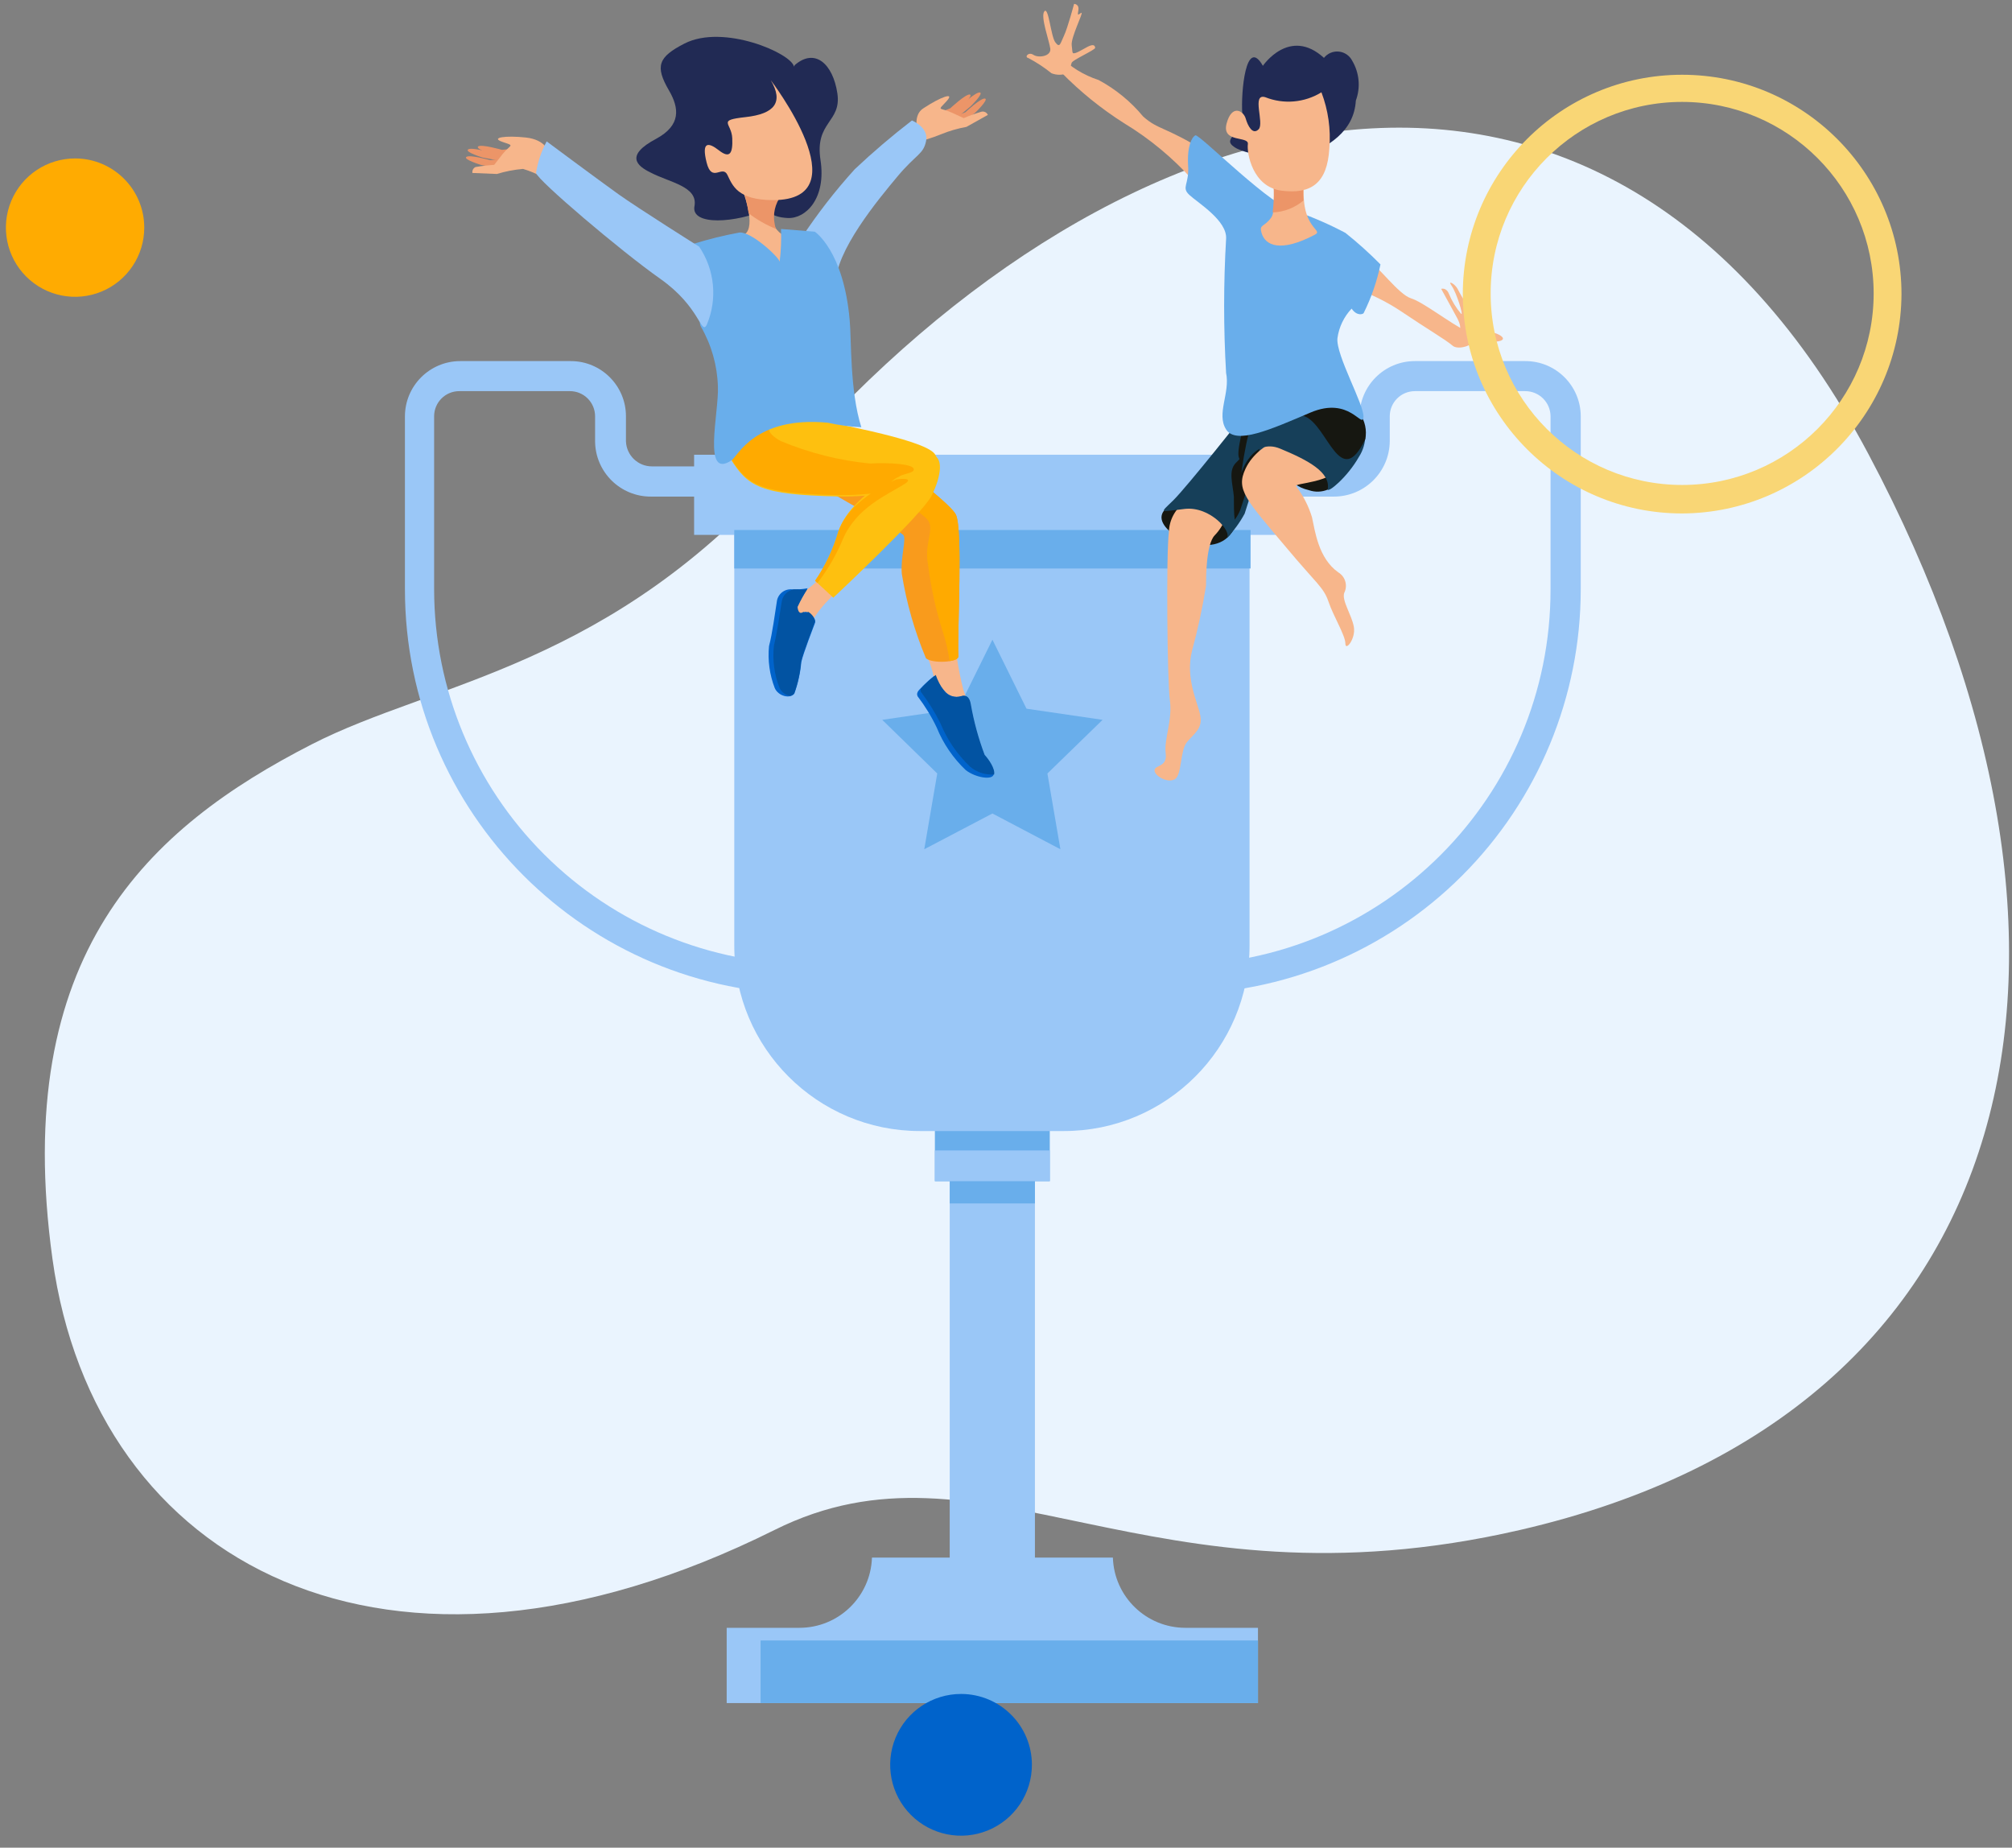 <?xml version="1.0" encoding="UTF-8"?>
<svg width="159px" height="146px" viewBox="0 0 159 146" version="1.1" xmlns="http://www.w3.org/2000/svg" xmlns:xlink="http://www.w3.org/1999/xlink">
    <rect x="0" y="0" width="159" height="146" fill="#808080" stroke="none"/>
    <!-- Generator: sketchtool 56.2 (101010) - https://sketch.com -->
    <title>85E3D57A-3C2E-4AFC-A736-9410EB52E720</title>
    <desc>Created with sketchtool.</desc>
    <g id="Landing-Page---Desktop" stroke="none" stroke-width="1" fill="none" fill-rule="evenodd">
        <g id="Landing-Page" transform="translate(-887, -1025)" fill-rule="nonzero">
            <g id="How-it-works-|-Section" transform="translate(0, 768)">
                <g id="Steps-section" transform="translate(0, 208)">
                    <g id="Step-3" transform="translate(887, 49)">
                        <g id="Illustration">
                            <path d="M24.64,58.813 C34.333,53.84 48.28,52.787 62.307,36.707 C88.533,6.653 126.72,-3.507 147.64,35.853 C168.56,75.213 160.307,111.627 120.133,120.893 C90.653,127.693 77.693,112.68 61.213,120.893 C30.547,136.173 7.48,123.56 4.147,99.48 C0.813,75.4 11.747,65.413 24.64,58.813 Z" id="Path" fill="#EAF4FE"></path>
                            <path d="M64,78.56 C46.327,78.56 32,64.233 32,46.56 L32,32.893 C32.007,30.488 33.955,28.541 36.36,28.533 L45.107,28.533 C47.515,28.533 49.467,30.485 49.467,32.893 L49.467,34.88 C49.51,35.983 50.416,36.854 51.52,36.853 L70.867,36.853 L70.867,77.813 L69.893,78 C67.95,78.368 65.978,78.555 64,78.56 L64,78.56 Z M36.293,30.907 C35.196,30.907 34.307,31.796 34.307,32.893 L34.307,46.56 C34.314,54.427 37.447,61.969 43.015,67.525 C48.584,73.081 56.133,76.197 64,76.187 C65.527,76.186 67.052,76.065 68.56,75.827 L68.56,39.24 L51.453,39.24 C49.028,39.255 47.049,37.305 47.027,34.88 L47.027,32.893 C47.027,32.366 46.817,31.861 46.445,31.489 C46.072,31.116 45.567,30.907 45.04,30.907 L36.293,30.907 Z" id="Shape" fill="#9AC7F7"></path>
                            <path d="M92.907,78.56 C90.907,78.558 88.912,78.371 86.947,78 L85.987,77.813 L85.987,36.853 L105.4,36.853 C106.501,36.854 107.404,35.981 107.44,34.88 L107.44,32.893 C107.447,30.483 109.403,28.533 111.813,28.533 L120.547,28.533 C122.957,28.533 124.913,30.483 124.92,32.893 L124.92,46.56 C124.92,55.049 121.547,63.191 115.543,69.192 C109.539,75.194 101.396,78.564 92.907,78.56 Z M88.36,75.893 C89.864,76.132 91.384,76.252 92.907,76.253 C109.286,76.231 122.548,62.939 122.533,46.56 L122.533,32.893 C122.526,31.794 121.633,30.907 120.533,30.907 L111.813,30.907 C110.716,30.907 109.827,31.796 109.827,32.893 L109.827,34.88 C109.797,37.302 107.822,39.247 105.4,39.24 L88.36,39.24 L88.36,75.893 Z" id="Shape" fill="#9AC7F7"></path>
                            <rect id="Rectangle" fill="#9AC7F7" x="75.053" y="83.867" width="6.733" height="40.8"></rect>
                            <rect id="Rectangle" fill="#69AEEB" x="75.053" y="91.267" width="6.733" height="3.827"></rect>
                            <rect id="Rectangle" fill="#69AEEB" x="73.88" y="82.973" width="9.08" height="10.36"></rect>
                            <rect id="Rectangle" fill="#9AC7F7" x="73.88" y="90.907" width="9.08" height="2.427"></rect>
                            <path d="M93.68,128.627 C90.585,128.628 88.047,126.173 87.947,123.08 L68.907,123.08 C68.806,126.173 66.268,128.628 63.173,128.627 L57.427,128.627 L57.427,134.573 L99.413,134.573 L99.413,128.627 L93.68,128.627 Z" id="Path" fill="#9AC7F7"></path>
                            <path d="M58.027,41.88 L58.027,74.707 C58.027,82.807 64.593,89.373 72.693,89.373 L84.08,89.373 C92.18,89.373 98.747,82.807 98.747,74.707 L98.747,41.88 L58.027,41.88 Z" id="Path" fill="#9AC7F7"></path>
                            <rect id="Rectangle" fill="#9AC7F7" x="54.853" y="35.933" width="47.147" height="6.333"></rect>
                            <polygon id="Path" fill="#69AEEB" points="78.427 50.547 81.12 56 87.133 56.88 82.773 61.12 83.8 67.107 78.427 64.28 73.04 67.107 74.067 61.12 69.72 56.88 75.733 56"></polygon>
                            <rect id="Rectangle" fill="#69AEEB" x="58.027" y="41.88" width="40.8" height="3.04"></rect>
                            <polygon id="Path" fill="#69AEEB" points="60.107 129.627 60.107 134.573 77.24 134.573 79.613 134.573 99.413 134.573 99.413 129.627"></polygon>
                            <path d="M106,37.667 C105.543,38.622 104.44,39.082 103.44,38.733 C101.507,38.28 101.867,36.947 101.32,36.933 C100.773,36.92 105.813,36.88 106,37.667 Z" id="Path" fill="#161711"></path>
                            <path d="M95.907,39.747 C95.907,39.747 92.08,39.253 91.8,40.747 C91.52,42.24 96.053,44.507 97.493,41.84 C98.667,39.747 96.467,39.987 95.907,39.747 Z" id="Path" fill="#161711"></path>
                            <path d="M93.613,39.693 C92.86,40.236 92.401,41.098 92.373,42.027 C92.147,43.787 92.24,53.8 92.453,55.36 C92.667,56.92 91.973,58.427 92.12,59.533 C92.267,60.64 91.253,60.427 91.24,60.867 C91.227,61.307 92.267,61.907 92.84,61.573 C93.413,61.24 93.24,59.32 93.8,58.64 C94.36,57.96 95.053,57.587 94.853,56.533 C94.653,55.48 93.653,53.613 94.2,51.427 C94.66,49.737 95.03,48.023 95.307,46.293 C95.307,45.64 95.307,43 96,42.293 C96.693,41.587 97.227,40.373 96.72,39.987 C95.709,39.712 94.658,39.613 93.613,39.693 Z" id="Path" fill="#F7B68B"></path>
                            <path d="M98.48,32.56 C98.48,32.56 93.8,38.48 92.707,39.547 C91.613,40.613 91.613,40.44 93.627,40.213 C95.64,39.987 97.413,42.04 96.933,42.533 C97.496,41.953 97.976,41.298 98.36,40.587 C99.44,37.307 100.747,32.24 101.707,31.32 C102.667,30.4 98.987,31.307 98.48,32.56 Z" id="Path" fill="#163F59"></path>
                            <path d="M100.84,31.907 C100.631,31.546 100.344,31.236 100,31 C99.525,31.154 99.075,31.379 98.667,31.667 C98.628,31.803 98.597,31.941 98.573,32.08 C98.387,33.227 98.28,33.32 97.96,35.027 C97.64,36.733 98.28,35.947 97.667,36.573 C97.053,37.2 97.413,38.187 97.507,39.24 C97.507,39.787 97.507,40.573 97.573,41.067 C97.756,40.831 97.904,40.571 98.013,40.293 C98.907,37.667 100,33.667 100.84,31.907 Z" id="Path" fill="#161711"></path>
                            <path d="M103.093,33.893 C103.093,33.893 99.52,34.68 98.427,37.04 C97.653,38.693 98.427,39.44 101.72,43.347 C104.013,46.093 104.6,46.4 104.987,47.547 C105.373,48.693 106.32,50.213 106.32,50.853 C106.32,51.493 107.16,50.467 106.987,49.52 C106.813,48.573 106.027,47.467 106.227,46.853 C106.523,46.273 106.319,45.562 105.76,45.227 C104.173,44.107 103.92,41.933 103.68,40.867 C103.412,39.985 102.988,39.158 102.427,38.427 C102.213,38.133 105.4,38.227 106.067,36.627 C106.733,35.027 103.093,33.893 103.093,33.893 Z" id="Path" fill="#F7B68B"></path>
                            <path d="M98.093,37.373 C98.093,37.373 98.987,34.547 101.173,35.453 C103.36,36.36 105.173,37.32 104.92,38.667 C104.92,38.973 106.453,37.747 107.387,36.107 C108.065,35.06 108.065,33.713 107.387,32.667 C106.848,32.056 106.587,31.25 106.667,30.44 C106.773,29.787 100.707,30.947 99.893,31.173 C99.08,31.4 99.893,31.64 99.32,32.84 C99.013,33.413 98.667,33.453 98.093,37.373 Z" id="Path" fill="#163F59"></path>
                            <path d="M107.893,34.707 C108.03,33.995 107.871,33.259 107.453,32.667 C106.733,31.68 106.04,31.093 106.12,30.44 C106.2,29.787 100.64,30.947 99.827,31.173 C99.827,31.173 98.493,31.067 98.493,31.093 C98.227,31.68 98.627,33.2 99.147,32.747 L99.32,32.84 C99.465,32.91 99.6,32.999 99.72,33.107 C100.722,32.38 102.054,32.302 103.133,32.907 C104.947,33.667 105.907,38.813 107.893,34.707 Z" id="Path" fill="#161711"></path>
                            <path d="M84.347,5.787 C83.944,5.947 83.496,5.947 83.093,5.787 C82.525,5.328 81.913,4.926 81.267,4.587 C80.933,4.52 81.267,4.067 81.667,4.333 C82.067,4.6 83.08,4.453 83,3.84 C82.92,3.227 82.2,1.293 82.533,0.893 C82.867,0.493 83.04,2.867 83.4,3.347 C83.76,3.827 83.787,3.44 84.08,2.827 C84.373,2.213 84.88,0.307 84.88,0.307 C84.88,0.307 85.32,0.307 85.213,0.853 C85.107,1.4 85.307,1.04 85.467,1.013 C85.627,0.987 84.613,2.973 84.693,3.573 C84.773,4.173 84.693,4.267 84.987,4.187 C85.28,4.107 85.907,3.68 86.173,3.6 C86.44,3.52 86.52,3.6 86.547,3.773 C86.573,3.947 84.68,4.76 84.68,4.987 C84.611,5.269 84.499,5.539 84.347,5.787 L84.347,5.787 Z" id="Path" fill="#F7B68B"></path>
                            <path d="M115.133,26.28 C115.133,26.28 115.72,26.173 115.133,25.093 C114.547,24.013 113.893,22.827 113.893,22.827 C113.893,22.827 114.293,22.68 114.507,23.227 C114.744,23.798 115.067,24.328 115.467,24.8 C115.68,24.987 115.093,23.107 114.72,22.587 C114.347,22.067 115,22.453 115.187,22.827 C115.373,23.2 115.707,23.747 116.013,24.24 C116.32,24.733 116.48,23.533 116.013,22.573 C115.547,21.613 115.787,21.747 115.787,21.747 C115.787,21.747 116.6,21.867 116.56,23.187 C116.632,24.135 116.802,25.073 117.067,25.987 C117.067,26.4 117.68,26.387 117.867,26.293 C118.053,26.2 119.2,26.693 118.6,26.92 C118,27.147 116.48,26.8 115.933,27.013 C115.387,27.227 115.133,26.28 115.133,26.28 Z" id="Path" fill="#F7B68B"></path>
                            <path d="M95.28,11.973 C92.027,9.96 91.56,10.293 90.333,9.2 C89.358,8.021 88.162,7.043 86.813,6.32 C85.638,5.94 84.572,5.281 83.707,4.4 C83.6,4.267 83.133,4.88 83.88,5.733 C85.37,7.252 87.03,8.594 88.827,9.733 C90.842,10.952 92.666,12.462 94.24,14.213 C94.893,15.28 96.347,13.44 95.28,11.973 Z" id="Path" fill="#F7B68B"></path>
                            <path d="M106.8,22.707 C108.219,23.162 109.566,23.818 110.8,24.653 C112.773,25.987 114.227,26.827 114.8,27.32 C115.373,27.813 117.467,26.947 116.013,26.24 C114.56,25.533 112.493,23.88 111.507,23.573 C110.52,23.267 108.907,20.987 108,20.467 C107.093,19.947 106.8,22.707 106.8,22.707 Z" id="Path" fill="#F7B68B"></path>
                            <path d="M102.413,16.693 C103.756,17.164 105.062,17.735 106.32,18.4 C107.293,19.175 108.219,20.008 109.093,20.893 C108.817,22.23 108.369,23.525 107.76,24.747 C107.693,24.827 107.24,25 106.813,24.387 C106.205,25.028 105.813,25.844 105.693,26.72 C105.547,28.053 107.853,32.053 107.747,32.973 C107.64,33.893 106.667,31.28 103.56,32.6 C100.453,33.92 97.68,35.173 96.893,33.933 C96.107,32.693 97.227,31.067 96.893,29.467 C96.687,25.941 96.687,22.406 96.893,18.88 C97,17.427 94.64,16.013 93.987,15.4 C93.333,14.787 93.987,14.6 93.893,13.093 C93.8,11.587 94.173,10.84 94.467,10.693 C94.76,10.547 100.72,16.6 102.413,16.693 Z" id="Path" fill="#69AEEB"></path>
                            <path d="M107.147,7.947 C107,10.373 105.053,11.613 102.48,12.627 C102.48,12.627 98.693,12.373 97.573,11.64 C96.453,10.907 98.293,10.627 98.173,8.973 C98.053,7.32 98.453,2.84 99.8,5.2 C99.8,5.2 101.907,2.093 104.627,4.573 C104.911,4.216 105.358,4.028 105.813,4.077 C106.267,4.126 106.665,4.404 106.867,4.813 C107.426,5.763 107.529,6.913 107.147,7.947 L107.147,7.947 Z" id="Path" fill="#212A54"></path>
                            <path d="M100.453,13.04 C100.453,13.04 101.013,16.427 100.453,17.2 C99.893,17.973 99.493,17.707 99.693,18.4 C99.987,19.413 101.2,19.973 103.907,18.547 C104.68,18.133 102.667,18.107 103.08,14.293 C103.213,12.413 100.453,13.04 100.453,13.04 Z" id="Path" fill="#F7B68B"></path>
                            <path d="M100.573,16.787 C100.721,15.606 100.69,14.411 100.48,13.24 C100.951,13.112 101.433,13.027 101.92,12.987 C102.253,12.988 102.569,13.139 102.78,13.396 C102.991,13.654 103.077,13.993 103.013,14.32 C102.969,14.826 102.969,15.334 103.013,15.84 C102.329,16.42 101.47,16.754 100.573,16.787 L100.573,16.787 Z" id="Path" fill="#EC9568"></path>
                            <path d="M104.427,7.293 C104.964,8.703 105.178,10.216 105.053,11.72 C104.893,14.493 103.6,15.36 101.28,15.067 C98.96,14.773 98.52,12.053 98.613,11.387 C98.707,10.72 96.52,11.32 96.933,9.76 C97.347,8.2 98.267,8.76 98.44,9.36 C98.613,9.96 99,10.693 99.467,10.213 C99.933,9.733 98.88,7.347 99.987,7.68 C101.445,8.261 103.091,8.117 104.427,7.293 L104.427,7.293 Z" id="Path" fill="#F7B68B"></path>
                            <path d="M75.6,51.853 C75.73,52.751 75.908,53.641 76.133,54.52 C76.415,55.221 76.603,55.956 76.693,56.707 C76.693,57.427 74.213,55.933 74.027,55.373 C74.007,54.22 73.772,53.08 73.333,52.013 C72.507,50.627 75.6,51.853 75.6,51.853 Z" id="Path" fill="#F7B68B"></path>
                            <path d="M67.653,34.2 C67.653,34.2 74.96,39.533 75.533,40.653 C76.107,41.773 75.653,49.72 75.733,51.88 C75.733,52.347 73.653,52.453 73.173,52.013 C72.275,49.875 71.635,47.637 71.267,45.347 C71.147,44.013 71.68,42.493 71.36,42.253 C70.667,41.667 64,38.16 63.067,37.213 C62.133,36.267 59.8,33.08 60.32,32.36 C60.84,31.64 67.653,34.2 67.653,34.2 Z" id="Path" fill="#F99B1C"></path>
                            <path d="M73.84,53.4 C73.521,53.647 73.218,53.915 72.933,54.2 C72.733,54.453 72.347,54.667 72.52,55.027 C73.107,55.794 73.612,56.621 74.027,57.493 C74.543,58.764 75.325,59.909 76.32,60.853 C77.093,61.453 78.4,61.653 78.52,61.213 C78.64,60.773 78.08,59.987 77.773,59.667 C77.284,58.371 76.918,57.031 76.68,55.667 C76.6,55.173 76.373,54.893 75.96,55.013 C75.467,55.161 74.935,54.985 74.627,54.573 C74.308,54.223 74.043,53.828 73.84,53.4 L73.84,53.4 Z" id="Path" fill="#0063CB"></path>
                            <path d="M74.573,54.547 C74.891,55.004 75.477,55.19 76,55 C76.413,54.88 76.64,55.16 76.72,55.653 C76.958,57.018 77.324,58.357 77.813,59.653 C78.12,59.973 78.667,60.76 78.56,61.2 C77.873,61.248 77.195,61.028 76.667,60.587 C75.651,59.623 74.851,58.455 74.32,57.16 C73.884,56.282 73.366,55.448 72.773,54.667 C72.748,54.584 72.748,54.496 72.773,54.413 C72.869,54.327 72.958,54.233 73.04,54.133 C73.325,53.848 73.628,53.581 73.947,53.333 C74.097,53.765 74.308,54.174 74.573,54.547 L74.573,54.547 Z" id="Path" fill="#0253A2"></path>
                            <path d="M68.48,36.653 C68.813,36.44 69.4,35.973 69.707,35.72 C71.92,37.373 75.16,39.893 75.533,40.653 C76.107,41.827 75.653,49.72 75.733,51.88 C75.733,52.053 75.44,52.187 75.04,52.24 C74.929,51.41 74.737,50.593 74.467,49.8 C73.936,48.099 73.556,46.355 73.333,44.587 C73,42.76 74.027,41.68 73.147,40.907 C72.267,40.133 68,36.96 68.48,36.653 Z" id="Path" fill="#FFAA00"></path>
                            <path d="M65.893,47 C65.275,47.558 64.733,48.195 64.28,48.893 C64.08,49.467 63.907,49.84 63.44,49.6 C62.883,49.023 62.627,48.22 62.747,47.427 C62.96,47.027 64.387,46.307 64.733,45.68 C65.08,45.053 65.853,47.253 65.853,47.253 L65.893,47 Z" id="Path" fill="#F7B68B"></path>
                            <path d="M63.827,46.48 C63.432,46.557 63.029,46.589 62.627,46.573 C62.331,46.536 62.032,46.62 61.799,46.805 C61.565,46.991 61.417,47.263 61.387,47.56 C61.253,48.387 61.04,50.04 60.773,51.053 C60.662,52.18 60.818,53.317 61.227,54.373 C61.507,55.013 62.44,55.24 62.773,54.813 C63.062,54.014 63.246,53.18 63.32,52.333 C63.467,51.64 64.32,49.467 64.413,49.2 C64.507,48.933 63.853,48.133 63.493,48.4 C63.133,48.667 62.973,48.213 63.027,47.96 C63.261,47.45 63.528,46.955 63.827,46.48 L63.827,46.48 Z" id="Path" fill="#0063CB"></path>
                            <path d="M61.773,47.573 C61.833,47.062 62.225,46.654 62.733,46.573 L63.04,46.573 C63.288,46.6 63.538,46.6 63.787,46.573 C63.503,47 63.249,47.445 63.027,47.907 C63.027,48.16 63.133,48.613 63.493,48.347 L63.493,48.347 C63.573,48.44 63.693,48.48 63.867,48.347 C64.173,48.507 64.467,48.947 64.4,49.133 C64.333,49.32 63.453,51.573 63.307,52.267 C63.236,53.127 63.052,53.974 62.76,54.787 C62.677,54.892 62.559,54.963 62.427,54.987 C62.062,54.923 61.753,54.683 61.6,54.347 C61.184,53.283 61.033,52.135 61.16,51 C61.413,50.04 61.64,48.333 61.773,47.573 Z" id="Path" fill="#0253A2"></path>
                            <path d="M63.2,32.867 C64.907,33.307 72.96,34.64 73.867,35.867 C74.773,37.093 72.253,39.36 66.173,39.227 C60.093,39.093 59.08,38.467 57.693,36.187 C56.307,33.907 61.92,32.533 63.2,32.867 Z" id="Path" fill="#FEC00F"></path>
                            <path d="M70.853,37.48 C70.853,37.48 67.173,39.267 66.253,42 C65.85,43.387 65.229,44.701 64.413,45.893 L65.853,47.227 C65.853,47.227 72.88,40.653 73.627,39.16 C74.373,37.667 74.667,35.947 73.48,35.933 C72.293,35.92 70.853,37.48 70.853,37.48 Z" id="Path" fill="#FEC00F"></path>
                            <polygon id="Path" fill="#89D5DA" points="65.853 47.267 65.853 47.267 64.6 46.067"></polygon>
                            <path d="M71.493,38.24 C70.16,39.08 67.72,40.067 66.627,42.56 C66.111,43.814 65.43,44.994 64.6,46.067 L64.413,45.893 C65.229,44.701 65.85,43.387 66.253,42 C67.173,39.333 70.853,37.88 70.853,37.88 C70.853,37.88 72.36,37.667 71.493,38.24 Z" id="Path" fill="#FFAA00"></path>
                            <path d="M63.2,32.867 L63.44,32.867 C62.653,33 61.627,33.187 61.213,33.32 C60.493,33.533 60.52,34.227 61.707,34.853 C63.956,35.794 66.333,36.392 68.76,36.627 C70.093,36.547 72.493,36.627 72.187,37.187 C72.067,37.387 71.227,37.48 71.027,37.68 C70.227,38 70,38.933 68.72,39.013 C67.865,39.099 67.006,39.135 66.147,39.12 C60.067,38.987 59.053,38.36 57.667,36.08 C57.195,35.356 56.907,34.527 56.827,33.667 C56.733,32.333 61.92,32.533 63.2,32.867 Z" id="Path" fill="#FFAA00"></path>
                            <path d="M62.747,5.267 C62.547,4.213 57.173,1.867 54.093,3.44 C52.013,4.507 51.747,5.227 52.867,7.147 C53.68,8.547 53.827,9.893 51.867,10.96 C49.347,12.293 50.36,13.12 51.4,13.627 C52.92,14.427 55.173,14.72 54.88,16.293 C54.587,17.867 58.173,17.627 60.613,16.533 C60.613,16.533 60.827,17.16 62.253,17.227 C63.68,17.293 65.307,15.68 64.84,12.64 C64.373,9.6 66.52,9.68 66.173,7.373 C65.827,5.067 64.413,3.747 62.8,5.147" id="Path" fill="#212A54"></path>
                            <path d="M62.893,19.173 C62.053,18.72 61.347,18.347 61.16,17.733 C60.988,16.93 61.179,16.091 61.68,15.44 C61.68,15.44 58.16,13.587 58.6,14.773 C59.04,15.96 59.867,18.573 58.4,18.667 C58.149,18.671 57.9,18.721 57.667,18.813 C58.36,20.613 59.533,21.787 60.733,21.653 C61.707,21.547 62.48,20.587 62.893,19.173 Z" id="Path" fill="#F7B68B"></path>
                            <path d="M61.333,18.093 C60.556,17.781 59.825,17.364 59.16,16.853 C59.058,16.147 58.893,15.45 58.667,14.773 C58.227,13.587 61.747,15.44 61.747,15.44 C61.245,16.091 61.055,16.93 61.227,17.733 C61.242,17.858 61.278,17.98 61.333,18.093 L61.333,18.093 Z" id="Path" fill="#EC9568"></path>
                            <path d="M60.907,6.333 C60.907,6.333 68.16,15.8 61.107,15.813 C58.253,15.813 57.88,14.627 57.48,13.813 C57.08,13 56.253,14.493 55.84,12.84 C55.427,11.187 55.96,11.213 56.813,11.88 C57.667,12.547 57.92,12.147 57.867,10.92 C57.813,9.693 56.627,9.507 58.92,9.253 C61.213,9 61.947,8.08 60.907,6.333 Z" id="Path" fill="#F7B68B"></path>
                            <path d="M40.187,11.933 L38.853,12.067 C38.853,12.067 37.24,11.6 36.987,11.813 C36.733,12.027 38.16,12.453 38.16,12.453 L40.08,12.813 L40.187,11.933 Z" id="Path" fill="#EC9568"></path>
                            <path d="M40.067,12.533 L38.733,12.653 C38.733,12.653 37.12,12.2 36.853,12.4 C36.587,12.6 38.04,13.04 38.04,13.04 L40,13.4 L40.067,12.533 Z" id="Path" fill="#EC9568"></path>
                            <path d="M41,11.707 L39.667,11.84 C39.667,11.84 38.04,11.373 37.787,11.573 C37.533,11.773 38.973,12.227 38.973,12.227 L40.88,12.573 L41,11.707 Z" id="Path" fill="#EC9568"></path>
                            <path d="M43.373,12.04 C43.373,12.04 43.147,11.04 41.56,10.867 C39.973,10.693 38.707,10.867 39.707,11.213 C40.707,11.56 40.387,11.36 39.707,12.187 L39.053,13.027 C38.557,13.058 38.063,13.115 37.573,13.2 C37.399,13.286 37.302,13.475 37.333,13.667 L39.267,13.747 C39.94,13.541 40.632,13.407 41.333,13.347 C41.891,13.512 42.428,13.74 42.933,14.027 L43.373,12.04 Z" id="Path" fill="#F7B68B"></path>
                            <path d="M74.667,8.88 L75.893,8.387 C75.893,8.387 77.12,7.24 77.44,7.307 C77.76,7.373 76.693,8.413 76.693,8.413 L75.173,9.667 L74.667,8.88 Z" id="Path" fill="#EC9568"></path>
                            <path d="M75.067,9.347 L76.293,8.867 C76.293,8.867 77.52,7.72 77.84,7.787 C78.16,7.853 77.08,8.893 77.08,8.893 L75.547,10.08 L75.067,9.347 Z" id="Path" fill="#EC9568"></path>
                            <path d="M73.867,9.04 L75.093,8.56 C75.093,8.56 76.32,7.413 76.64,7.467 C76.96,7.52 75.88,8.587 75.88,8.587 L74.347,9.773 L73.867,9.04 Z" id="Path" fill="#EC9568"></path>
                            <path d="M72.52,10.413 C72.52,10.413 72.107,9.08 72.987,8.547 C74.32,7.667 75.533,7.213 74.787,8.013 C74.04,8.813 74.24,8.453 75.2,8.893 L76.16,9.333 C76.616,9.136 77.083,8.966 77.56,8.827 C77.768,8.777 77.982,8.884 78.067,9.08 L76.373,10.027 C75.683,10.151 75.008,10.347 74.36,10.613 C73.644,10.905 72.903,11.132 72.147,11.293 L72.52,10.413 Z" id="Path" fill="#F7B68B"></path>
                            <path d="M63.307,18.84 C64.577,16.911 65.995,15.084 67.547,13.373 C68.988,12.014 70.497,10.728 72.067,9.52 C72.067,9.52 73.4,10.053 73.187,11.133 C72.973,12.213 72.413,12.16 70.92,13.947 C69.427,15.733 65.973,19.88 66.04,22.48 C66.107,25.08 63.36,19.12 63.307,18.84 Z" id="Path" fill="#9AC7F7"></path>
                            <path d="M54.813,19.267 C56.003,18.896 57.214,18.598 58.44,18.373 C59.373,18.293 61.547,20.307 61.613,20.68 C61.718,19.822 61.754,18.957 61.72,18.093 L64.387,18.307 C64.387,18.307 66.667,19.8 67.147,25.293 C67.293,26.76 67.147,30.867 68.067,33.76 C67.169,33.716 66.277,33.596 65.4,33.4 C59.653,32.867 58.293,36.067 57.813,36.373 C55.467,37.947 56.827,32.613 56.733,30.533 C56.683,28.879 56.225,27.262 55.4,25.827 C54.827,24.827 57.24,23.253 54.813,19.267 Z" id="Path" fill="#69AEEB"></path>
                            <path d="M55.253,19.493 C55.253,19.493 50.4,16.44 48.853,15.333 C47.307,14.227 43.2,11.173 43.2,11.173 C42.781,11.951 42.497,12.794 42.36,13.667 C42.48,14.24 49.027,19.813 52.173,22.027 C55.32,24.24 55.387,26.48 55.84,25.693 C56.713,23.662 56.492,21.325 55.253,19.493 Z" id="Path" fill="#9AC7F7"></path>
                            <path d="M11.4,17.973 C11.405,20.187 10.075,22.185 8.032,23.035 C5.988,23.884 3.633,23.417 2.068,21.852 C0.503,20.287 0.036,17.932 0.885,15.888 C1.735,13.845 3.733,12.515 5.947,12.52 C8.955,12.527 11.393,14.965 11.4,17.973 L11.4,17.973 Z" id="Path" fill="#FFAB01"></path>
                            <path d="M81.547,139.453 C81.547,141.72 80.181,143.762 78.087,144.628 C75.992,145.494 73.583,145.013 71.982,143.408 C70.382,141.804 69.906,139.393 70.777,137.301 C71.648,135.209 73.694,133.848 75.96,133.853 C79.048,133.861 81.547,136.366 81.547,139.453 Z" id="Path" fill="#0063CB"></path>
                            <path d="M132.933,40.573 C123.36,40.573 115.6,32.813 115.6,23.24 C115.6,13.667 123.36,5.907 132.933,5.907 C142.506,5.907 150.267,13.667 150.267,23.24 C150.223,32.795 142.488,40.53 132.933,40.573 Z M132.933,8.053 C124.575,8.053 117.8,14.829 117.8,23.187 C117.8,31.545 124.575,38.32 132.933,38.32 C141.291,38.32 148.067,31.545 148.067,23.187 C148.059,14.832 141.288,8.061 132.933,8.053 Z" id="Shape" fill="#F9D675"></path>
                        </g>
                    </g>
                </g>
            </g>
        </g>
    </g>
</svg>